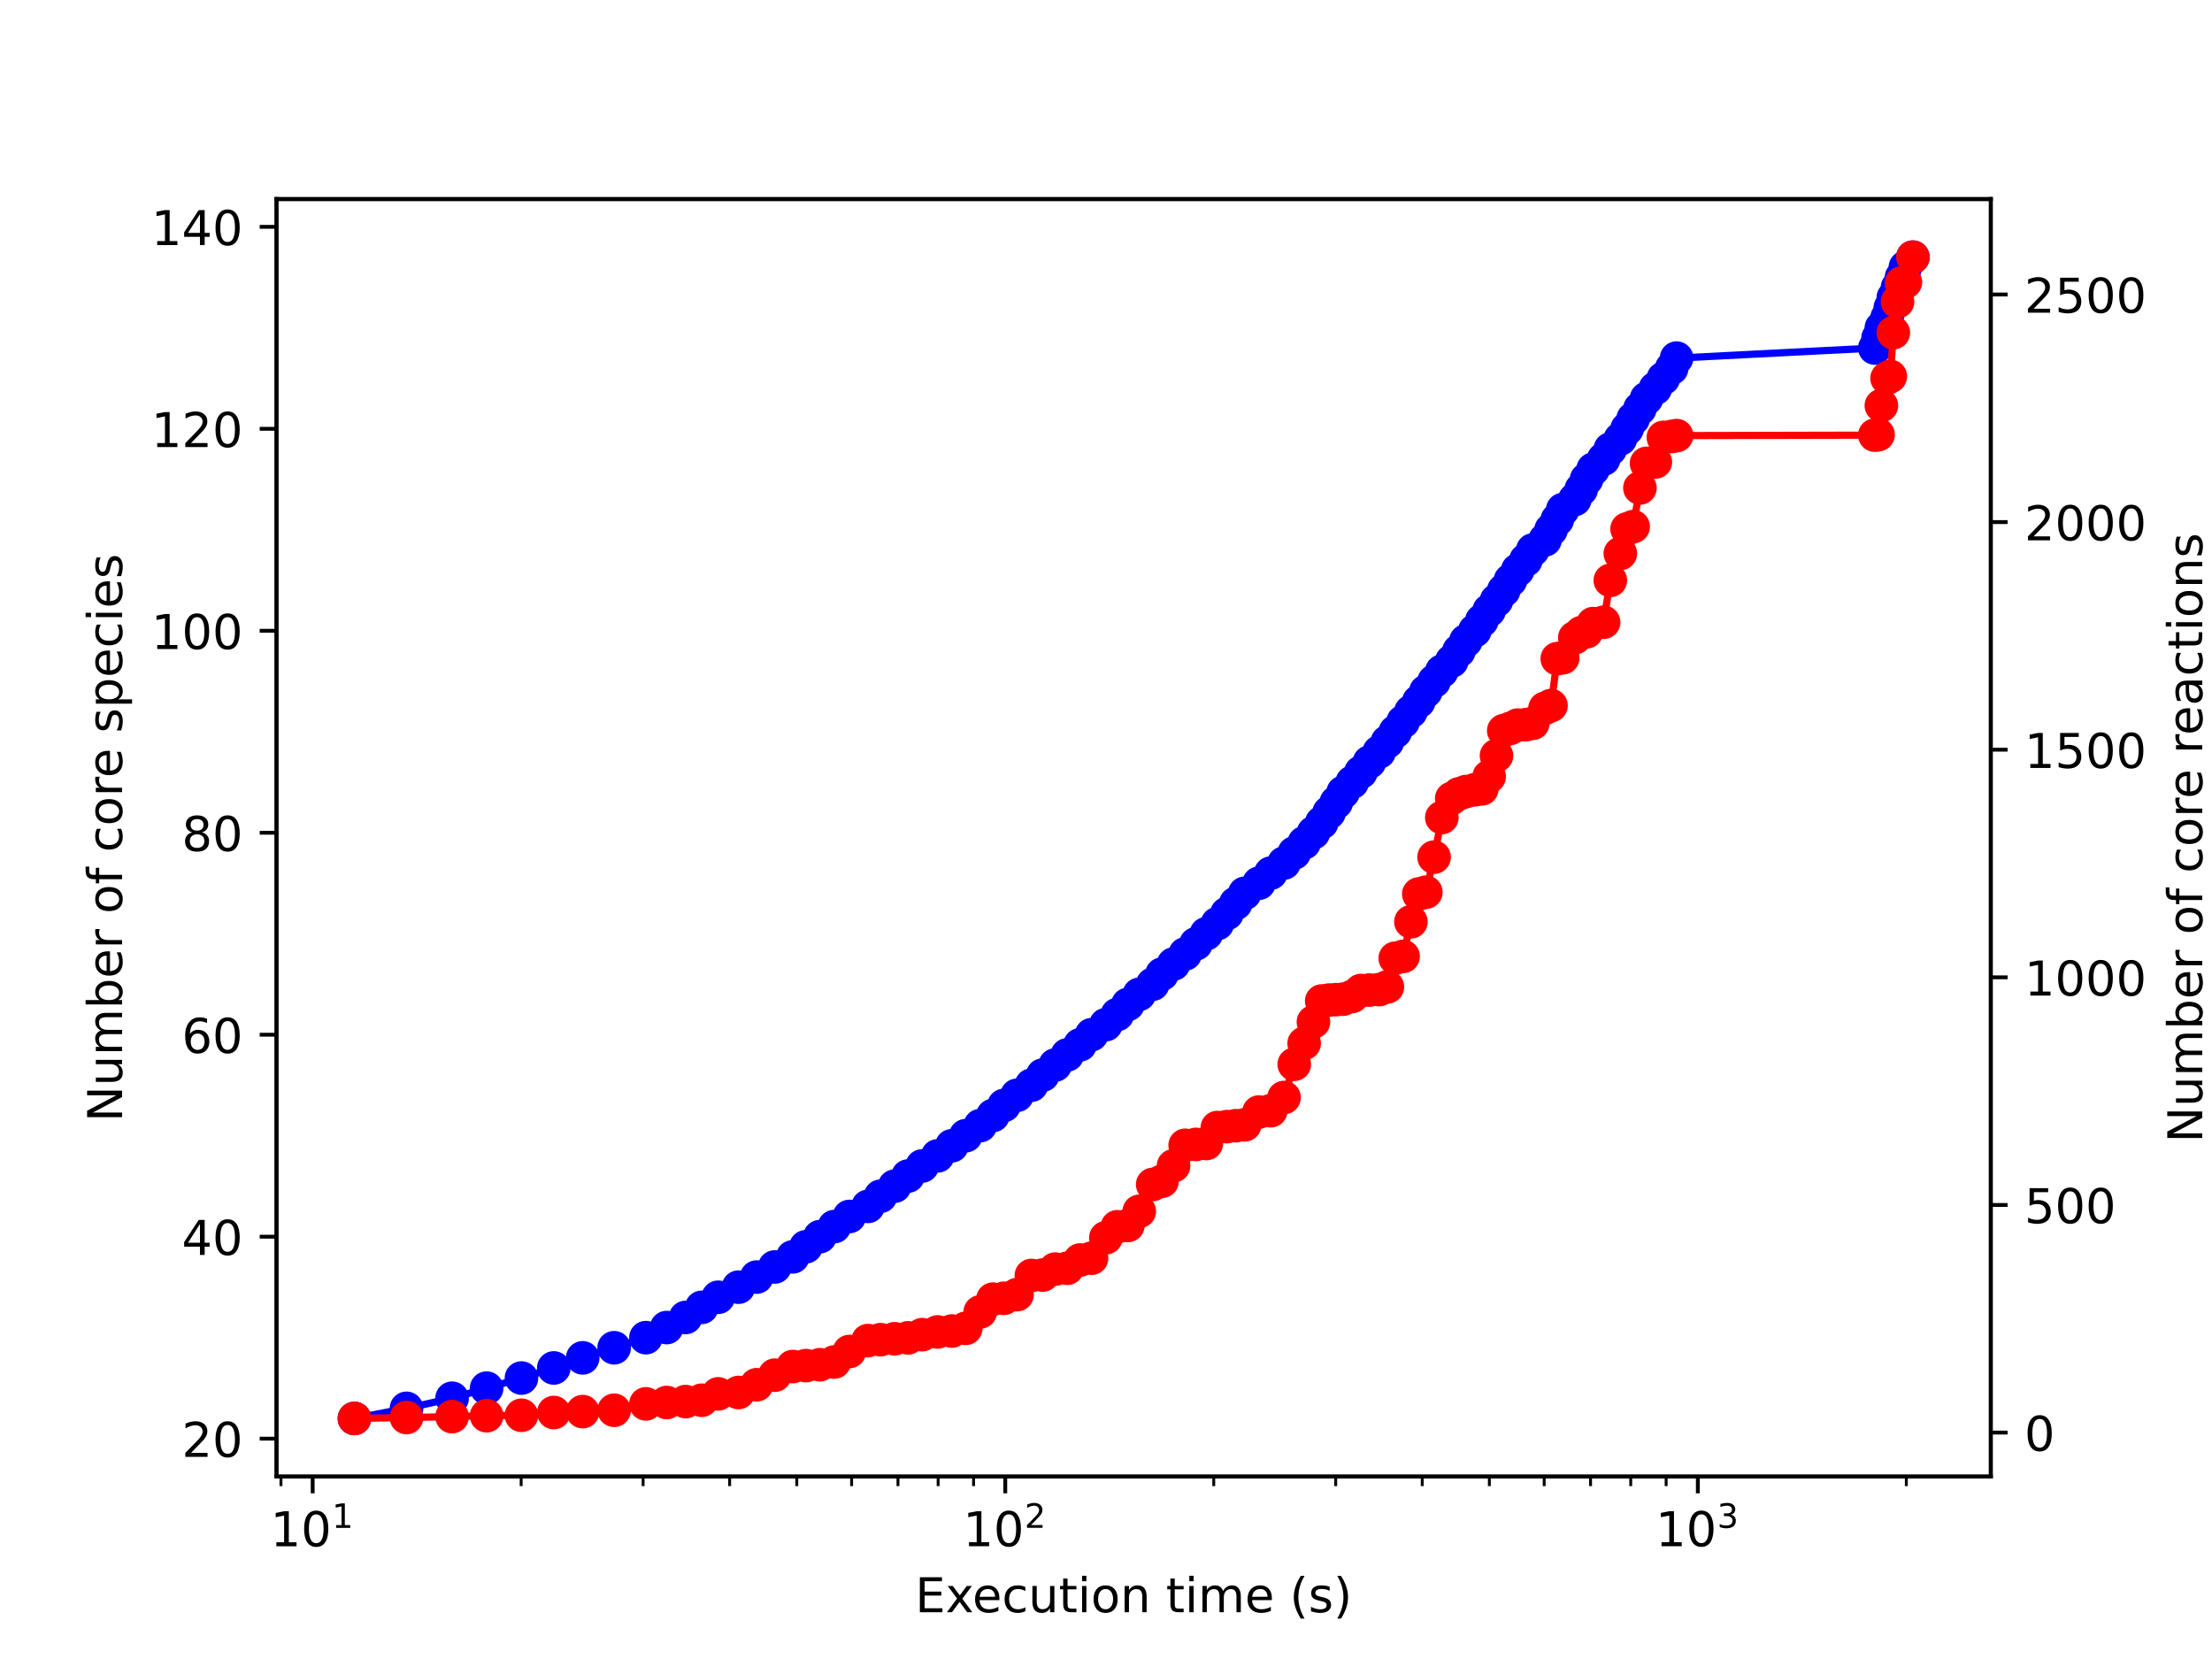 <?xml version="1.0" encoding="utf-8" standalone="no"?>
<!DOCTYPE svg PUBLIC "-//W3C//DTD SVG 1.1//EN"
  "http://www.w3.org/Graphics/SVG/1.1/DTD/svg11.dtd">
<!-- Created with matplotlib (https://matplotlib.org/) -->
<svg height="345.6pt" version="1.1" viewBox="0 0 460.8 345.6" width="460.8pt" xmlns="http://www.w3.org/2000/svg" xmlns:xlink="http://www.w3.org/1999/xlink">
 <defs>
  <style type="text/css">*{stroke-linecap:butt;stroke-linejoin:round;}</style>
 </defs>
 <g id="figure_1">
  <g id="patch_1">
   <path d="M 0 345.6 
L 460.8 345.6 
L 460.8 0 
L 0 0 
z
" style="fill:#ffffff;"/>
  </g>
  <g id="axes_1">
   <g id="patch_2">
    <path d="M 57.6 307.584 
L 414.72 307.584 
L 414.72 41.472 
L 57.6 41.472 
z
" style="fill:#ffffff;"/>
   </g>
   <g id="matplotlib.axis_1">
    <g id="xtick_1">
     <g id="line2d_1">
      <defs>
       <path d="M 0 0 
L 0 3.5 
" id="m4e91c654a6" style="stroke:#000000;stroke-width:0.8;"/>
      </defs>
      <g>
       <use style="stroke:#000000;stroke-width:0.8;" x="65.134" xlink:href="#m4e91c654a6" y="307.584"/>
      </g>
     </g>
     <g id="text_1">
      <!-- $\mathdefault{10^{1}}$ -->
      <g transform="translate(56.334 322.182)scale(0.1 -0.1)">
       <defs>
        <path d="M 12.406 8.297 
L 28.516 8.297 
L 28.516 63.922 
L 10.984 60.406 
L 10.984 69.391 
L 28.422 72.906 
L 38.281 72.906 
L 38.281 8.297 
L 54.391 8.297 
L 54.391 0 
L 12.406 0 
z
" id="DejaVuSans-49"/>
        <path d="M 31.781 66.406 
Q 24.172 66.406 20.328 58.906 
Q 16.5 51.422 16.5 36.375 
Q 16.5 21.391 20.328 13.891 
Q 24.172 6.391 31.781 6.391 
Q 39.453 6.391 43.281 13.891 
Q 47.125 21.391 47.125 36.375 
Q 47.125 51.422 43.281 58.906 
Q 39.453 66.406 31.781 66.406 
z
M 31.781 74.219 
Q 44.047 74.219 50.516 64.516 
Q 56.984 54.828 56.984 36.375 
Q 56.984 17.969 50.516 8.266 
Q 44.047 -1.422 31.781 -1.422 
Q 19.531 -1.422 13.062 8.266 
Q 6.594 17.969 6.594 36.375 
Q 6.594 54.828 13.062 64.516 
Q 19.531 74.219 31.781 74.219 
z
" id="DejaVuSans-48"/>
       </defs>
       <use transform="translate(0 0.684)" xlink:href="#DejaVuSans-49"/>
       <use transform="translate(63.623 0.684)" xlink:href="#DejaVuSans-48"/>
       <use transform="translate(128.203 38.966)scale(0.7)" xlink:href="#DejaVuSans-49"/>
      </g>
     </g>
    </g>
    <g id="xtick_2">
     <g id="line2d_2">
      <g>
       <use style="stroke:#000000;stroke-width:0.8;" x="209.412" xlink:href="#m4e91c654a6" y="307.584"/>
      </g>
     </g>
     <g id="text_2">
      <!-- $\mathdefault{10^{2}}$ -->
      <g transform="translate(200.612 322.182)scale(0.1 -0.1)">
       <defs>
        <path d="M 19.188 8.297 
L 53.609 8.297 
L 53.609 0 
L 7.328 0 
L 7.328 8.297 
Q 12.938 14.109 22.625 23.891 
Q 32.328 33.688 34.812 36.531 
Q 39.547 41.844 41.422 45.531 
Q 43.312 49.219 43.312 52.781 
Q 43.312 58.594 39.234 62.25 
Q 35.156 65.922 28.609 65.922 
Q 23.969 65.922 18.812 64.312 
Q 13.672 62.703 7.812 59.422 
L 7.812 69.391 
Q 13.766 71.781 18.938 73 
Q 24.125 74.219 28.422 74.219 
Q 39.75 74.219 46.484 68.547 
Q 53.219 62.891 53.219 53.422 
Q 53.219 48.922 51.531 44.891 
Q 49.859 40.875 45.406 35.406 
Q 44.188 33.984 37.641 27.219 
Q 31.109 20.453 19.188 8.297 
z
" id="DejaVuSans-50"/>
       </defs>
       <use transform="translate(0 0.766)" xlink:href="#DejaVuSans-49"/>
       <use transform="translate(63.623 0.766)" xlink:href="#DejaVuSans-48"/>
       <use transform="translate(128.203 39.047)scale(0.7)" xlink:href="#DejaVuSans-50"/>
      </g>
     </g>
    </g>
    <g id="xtick_3">
     <g id="line2d_3">
      <g>
       <use style="stroke:#000000;stroke-width:0.8;" x="353.691" xlink:href="#m4e91c654a6" y="307.584"/>
      </g>
     </g>
     <g id="text_3">
      <!-- $\mathdefault{10^{3}}$ -->
      <g transform="translate(344.891 322.182)scale(0.1 -0.1)">
       <defs>
        <path d="M 40.578 39.312 
Q 47.656 37.797 51.625 33 
Q 55.609 28.219 55.609 21.188 
Q 55.609 10.406 48.188 4.484 
Q 40.766 -1.422 27.094 -1.422 
Q 22.516 -1.422 17.656 -0.516 
Q 12.797 0.391 7.625 2.203 
L 7.625 11.719 
Q 11.719 9.328 16.594 8.109 
Q 21.484 6.891 26.812 6.891 
Q 36.078 6.891 40.938 10.547 
Q 45.797 14.203 45.797 21.188 
Q 45.797 27.641 41.281 31.266 
Q 36.766 34.906 28.719 34.906 
L 20.219 34.906 
L 20.219 43.016 
L 29.109 43.016 
Q 36.375 43.016 40.234 45.922 
Q 44.094 48.828 44.094 54.297 
Q 44.094 59.906 40.109 62.906 
Q 36.141 65.922 28.719 65.922 
Q 24.656 65.922 20.016 65.031 
Q 15.375 64.156 9.812 62.312 
L 9.812 71.094 
Q 15.438 72.656 20.344 73.438 
Q 25.25 74.219 29.594 74.219 
Q 40.828 74.219 47.359 69.109 
Q 53.906 64.016 53.906 55.328 
Q 53.906 49.266 50.438 45.094 
Q 46.969 40.922 40.578 39.312 
z
" id="DejaVuSans-51"/>
       </defs>
       <use transform="translate(0 0.766)" xlink:href="#DejaVuSans-49"/>
       <use transform="translate(63.623 0.766)" xlink:href="#DejaVuSans-48"/>
       <use transform="translate(128.203 39.047)scale(0.7)" xlink:href="#DejaVuSans-51"/>
      </g>
     </g>
    </g>
    <g id="xtick_4">
     <g id="line2d_4">
      <defs>
       <path d="M 0 0 
L 0 2 
" id="maccb7ef616" style="stroke:#000000;stroke-width:0.6;"/>
      </defs>
      <g>
       <use style="stroke:#000000;stroke-width:0.6;" x="58.532" xlink:href="#maccb7ef616" y="307.584"/>
      </g>
     </g>
    </g>
    <g id="xtick_5">
     <g id="line2d_5">
      <g>
       <use style="stroke:#000000;stroke-width:0.6;" x="108.566" xlink:href="#maccb7ef616" y="307.584"/>
      </g>
     </g>
    </g>
    <g id="xtick_6">
     <g id="line2d_6">
      <g>
       <use style="stroke:#000000;stroke-width:0.6;" x="133.972" xlink:href="#maccb7ef616" y="307.584"/>
      </g>
     </g>
    </g>
    <g id="xtick_7">
     <g id="line2d_7">
      <g>
       <use style="stroke:#000000;stroke-width:0.6;" x="151.998" xlink:href="#maccb7ef616" y="307.584"/>
      </g>
     </g>
    </g>
    <g id="xtick_8">
     <g id="line2d_8">
      <g>
       <use style="stroke:#000000;stroke-width:0.6;" x="165.98" xlink:href="#maccb7ef616" y="307.584"/>
      </g>
     </g>
    </g>
    <g id="xtick_9">
     <g id="line2d_9">
      <g>
       <use style="stroke:#000000;stroke-width:0.6;" x="177.405" xlink:href="#maccb7ef616" y="307.584"/>
      </g>
     </g>
    </g>
    <g id="xtick_10">
     <g id="line2d_10">
      <g>
       <use style="stroke:#000000;stroke-width:0.6;" x="187.063" xlink:href="#maccb7ef616" y="307.584"/>
      </g>
     </g>
    </g>
    <g id="xtick_11">
     <g id="line2d_11">
      <g>
       <use style="stroke:#000000;stroke-width:0.6;" x="195.43" xlink:href="#maccb7ef616" y="307.584"/>
      </g>
     </g>
    </g>
    <g id="xtick_12">
     <g id="line2d_12">
      <g>
       <use style="stroke:#000000;stroke-width:0.6;" x="202.811" xlink:href="#maccb7ef616" y="307.584"/>
      </g>
     </g>
    </g>
    <g id="xtick_13">
     <g id="line2d_13">
      <g>
       <use style="stroke:#000000;stroke-width:0.6;" x="252.845" xlink:href="#maccb7ef616" y="307.584"/>
      </g>
     </g>
    </g>
    <g id="xtick_14">
     <g id="line2d_14">
      <g>
       <use style="stroke:#000000;stroke-width:0.6;" x="278.251" xlink:href="#maccb7ef616" y="307.584"/>
      </g>
     </g>
    </g>
    <g id="xtick_15">
     <g id="line2d_15">
      <g>
       <use style="stroke:#000000;stroke-width:0.6;" x="296.277" xlink:href="#maccb7ef616" y="307.584"/>
      </g>
     </g>
    </g>
    <g id="xtick_16">
     <g id="line2d_16">
      <g>
       <use style="stroke:#000000;stroke-width:0.6;" x="310.259" xlink:href="#maccb7ef616" y="307.584"/>
      </g>
     </g>
    </g>
    <g id="xtick_17">
     <g id="line2d_17">
      <g>
       <use style="stroke:#000000;stroke-width:0.6;" x="321.683" xlink:href="#maccb7ef616" y="307.584"/>
      </g>
     </g>
    </g>
    <g id="xtick_18">
     <g id="line2d_18">
      <g>
       <use style="stroke:#000000;stroke-width:0.6;" x="331.342" xlink:href="#maccb7ef616" y="307.584"/>
      </g>
     </g>
    </g>
    <g id="xtick_19">
     <g id="line2d_19">
      <g>
       <use style="stroke:#000000;stroke-width:0.6;" x="339.709" xlink:href="#maccb7ef616" y="307.584"/>
      </g>
     </g>
    </g>
    <g id="xtick_20">
     <g id="line2d_20">
      <g>
       <use style="stroke:#000000;stroke-width:0.6;" x="347.089" xlink:href="#maccb7ef616" y="307.584"/>
      </g>
     </g>
    </g>
    <g id="xtick_21">
     <g id="line2d_21">
      <g>
       <use style="stroke:#000000;stroke-width:0.6;" x="397.123" xlink:href="#maccb7ef616" y="307.584"/>
      </g>
     </g>
    </g>
    <g id="text_4">
     <!-- Execution time (s) -->
     <g transform="translate(190.645 335.861)scale(0.1 -0.1)">
      <defs>
       <path d="M 9.812 72.906 
L 55.906 72.906 
L 55.906 64.594 
L 19.672 64.594 
L 19.672 43.016 
L 54.391 43.016 
L 54.391 34.719 
L 19.672 34.719 
L 19.672 8.297 
L 56.781 8.297 
L 56.781 0 
L 9.812 0 
z
" id="DejaVuSans-69"/>
       <path d="M 54.891 54.688 
L 35.109 28.078 
L 55.906 0 
L 45.312 0 
L 29.391 21.484 
L 13.484 0 
L 2.875 0 
L 24.125 28.609 
L 4.688 54.688 
L 15.281 54.688 
L 29.781 35.203 
L 44.281 54.688 
z
" id="DejaVuSans-120"/>
       <path d="M 56.203 29.594 
L 56.203 25.203 
L 14.891 25.203 
Q 15.484 15.922 20.484 11.062 
Q 25.484 6.203 34.422 6.203 
Q 39.594 6.203 44.453 7.469 
Q 49.312 8.734 54.109 11.281 
L 54.109 2.781 
Q 49.266 0.734 44.188 -0.344 
Q 39.109 -1.422 33.891 -1.422 
Q 20.797 -1.422 13.156 6.188 
Q 5.516 13.812 5.516 26.812 
Q 5.516 40.234 12.766 48.109 
Q 20.016 56 32.328 56 
Q 43.359 56 49.781 48.891 
Q 56.203 41.797 56.203 29.594 
z
M 47.219 32.234 
Q 47.125 39.594 43.094 43.984 
Q 39.062 48.391 32.422 48.391 
Q 24.906 48.391 20.391 44.141 
Q 15.875 39.891 15.188 32.172 
z
" id="DejaVuSans-101"/>
       <path d="M 48.781 52.594 
L 48.781 44.188 
Q 44.969 46.297 41.141 47.344 
Q 37.312 48.391 33.406 48.391 
Q 24.656 48.391 19.812 42.844 
Q 14.984 37.312 14.984 27.297 
Q 14.984 17.281 19.812 11.734 
Q 24.656 6.203 33.406 6.203 
Q 37.312 6.203 41.141 7.25 
Q 44.969 8.297 48.781 10.406 
L 48.781 2.094 
Q 45.016 0.344 40.984 -0.531 
Q 36.969 -1.422 32.422 -1.422 
Q 20.062 -1.422 12.781 6.344 
Q 5.516 14.109 5.516 27.297 
Q 5.516 40.672 12.859 48.328 
Q 20.219 56 33.016 56 
Q 37.156 56 41.109 55.141 
Q 45.062 54.297 48.781 52.594 
z
" id="DejaVuSans-99"/>
       <path d="M 8.5 21.578 
L 8.5 54.688 
L 17.484 54.688 
L 17.484 21.922 
Q 17.484 14.156 20.5 10.266 
Q 23.531 6.391 29.594 6.391 
Q 36.859 6.391 41.078 11.031 
Q 45.312 15.672 45.312 23.688 
L 45.312 54.688 
L 54.297 54.688 
L 54.297 0 
L 45.312 0 
L 45.312 8.406 
Q 42.047 3.422 37.719 1 
Q 33.406 -1.422 27.688 -1.422 
Q 18.266 -1.422 13.375 4.438 
Q 8.5 10.297 8.5 21.578 
z
M 31.109 56 
z
" id="DejaVuSans-117"/>
       <path d="M 18.312 70.219 
L 18.312 54.688 
L 36.812 54.688 
L 36.812 47.703 
L 18.312 47.703 
L 18.312 18.016 
Q 18.312 11.328 20.141 9.422 
Q 21.969 7.516 27.594 7.516 
L 36.812 7.516 
L 36.812 0 
L 27.594 0 
Q 17.188 0 13.234 3.875 
Q 9.281 7.766 9.281 18.016 
L 9.281 47.703 
L 2.688 47.703 
L 2.688 54.688 
L 9.281 54.688 
L 9.281 70.219 
z
" id="DejaVuSans-116"/>
       <path d="M 9.422 54.688 
L 18.406 54.688 
L 18.406 0 
L 9.422 0 
z
M 9.422 75.984 
L 18.406 75.984 
L 18.406 64.594 
L 9.422 64.594 
z
" id="DejaVuSans-105"/>
       <path d="M 30.609 48.391 
Q 23.391 48.391 19.188 42.75 
Q 14.984 37.109 14.984 27.297 
Q 14.984 17.484 19.156 11.844 
Q 23.344 6.203 30.609 6.203 
Q 37.797 6.203 41.984 11.859 
Q 46.188 17.531 46.188 27.297 
Q 46.188 37.016 41.984 42.703 
Q 37.797 48.391 30.609 48.391 
z
M 30.609 56 
Q 42.328 56 49.016 48.375 
Q 55.719 40.766 55.719 27.297 
Q 55.719 13.875 49.016 6.219 
Q 42.328 -1.422 30.609 -1.422 
Q 18.844 -1.422 12.172 6.219 
Q 5.516 13.875 5.516 27.297 
Q 5.516 40.766 12.172 48.375 
Q 18.844 56 30.609 56 
z
" id="DejaVuSans-111"/>
       <path d="M 54.891 33.016 
L 54.891 0 
L 45.906 0 
L 45.906 32.719 
Q 45.906 40.484 42.875 44.328 
Q 39.844 48.188 33.797 48.188 
Q 26.516 48.188 22.312 43.547 
Q 18.109 38.922 18.109 30.906 
L 18.109 0 
L 9.078 0 
L 9.078 54.688 
L 18.109 54.688 
L 18.109 46.188 
Q 21.344 51.125 25.703 53.562 
Q 30.078 56 35.797 56 
Q 45.219 56 50.047 50.172 
Q 54.891 44.344 54.891 33.016 
z
" id="DejaVuSans-110"/>
       <path id="DejaVuSans-32"/>
       <path d="M 52 44.188 
Q 55.375 50.25 60.062 53.125 
Q 64.75 56 71.094 56 
Q 79.641 56 84.281 50.016 
Q 88.922 44.047 88.922 33.016 
L 88.922 0 
L 79.891 0 
L 79.891 32.719 
Q 79.891 40.578 77.094 44.375 
Q 74.312 48.188 68.609 48.188 
Q 61.625 48.188 57.562 43.547 
Q 53.516 38.922 53.516 30.906 
L 53.516 0 
L 44.484 0 
L 44.484 32.719 
Q 44.484 40.625 41.703 44.406 
Q 38.922 48.188 33.109 48.188 
Q 26.219 48.188 22.156 43.531 
Q 18.109 38.875 18.109 30.906 
L 18.109 0 
L 9.078 0 
L 9.078 54.688 
L 18.109 54.688 
L 18.109 46.188 
Q 21.188 51.219 25.484 53.609 
Q 29.781 56 35.688 56 
Q 41.656 56 45.828 52.969 
Q 50 49.953 52 44.188 
z
" id="DejaVuSans-109"/>
       <path d="M 31 75.875 
Q 24.469 64.656 21.281 53.656 
Q 18.109 42.672 18.109 31.391 
Q 18.109 20.125 21.312 9.062 
Q 24.516 -2 31 -13.188 
L 23.188 -13.188 
Q 15.875 -1.703 12.234 9.375 
Q 8.594 20.453 8.594 31.391 
Q 8.594 42.281 12.203 53.312 
Q 15.828 64.359 23.188 75.875 
z
" id="DejaVuSans-40"/>
       <path d="M 44.281 53.078 
L 44.281 44.578 
Q 40.484 46.531 36.375 47.5 
Q 32.281 48.484 27.875 48.484 
Q 21.188 48.484 17.844 46.438 
Q 14.5 44.391 14.5 40.281 
Q 14.5 37.156 16.891 35.375 
Q 19.281 33.594 26.516 31.984 
L 29.594 31.297 
Q 39.156 29.25 43.188 25.516 
Q 47.219 21.781 47.219 15.094 
Q 47.219 7.469 41.188 3.016 
Q 35.156 -1.422 24.609 -1.422 
Q 20.219 -1.422 15.453 -0.562 
Q 10.688 0.297 5.422 2 
L 5.422 11.281 
Q 10.406 8.688 15.234 7.391 
Q 20.062 6.109 24.812 6.109 
Q 31.156 6.109 34.562 8.281 
Q 37.984 10.453 37.984 14.406 
Q 37.984 18.062 35.516 20.016 
Q 33.062 21.969 24.703 23.781 
L 21.578 24.516 
Q 13.234 26.266 9.516 29.906 
Q 5.812 33.547 5.812 39.891 
Q 5.812 47.609 11.281 51.797 
Q 16.75 56 26.812 56 
Q 31.781 56 36.172 55.266 
Q 40.578 54.547 44.281 53.078 
z
" id="DejaVuSans-115"/>
       <path d="M 8.016 75.875 
L 15.828 75.875 
Q 23.141 64.359 26.781 53.312 
Q 30.422 42.281 30.422 31.391 
Q 30.422 20.453 26.781 9.375 
Q 23.141 -1.703 15.828 -13.188 
L 8.016 -13.188 
Q 14.5 -2 17.703 9.062 
Q 20.906 20.125 20.906 31.391 
Q 20.906 42.672 17.703 53.656 
Q 14.5 64.656 8.016 75.875 
z
" id="DejaVuSans-41"/>
      </defs>
      <use xlink:href="#DejaVuSans-69"/>
      <use x="63.184" xlink:href="#DejaVuSans-120"/>
      <use x="119.238" xlink:href="#DejaVuSans-101"/>
      <use x="180.762" xlink:href="#DejaVuSans-99"/>
      <use x="235.742" xlink:href="#DejaVuSans-117"/>
      <use x="299.121" xlink:href="#DejaVuSans-116"/>
      <use x="338.33" xlink:href="#DejaVuSans-105"/>
      <use x="366.113" xlink:href="#DejaVuSans-111"/>
      <use x="427.295" xlink:href="#DejaVuSans-110"/>
      <use x="490.674" xlink:href="#DejaVuSans-32"/>
      <use x="522.461" xlink:href="#DejaVuSans-116"/>
      <use x="561.67" xlink:href="#DejaVuSans-105"/>
      <use x="589.453" xlink:href="#DejaVuSans-109"/>
      <use x="686.865" xlink:href="#DejaVuSans-101"/>
      <use x="748.389" xlink:href="#DejaVuSans-32"/>
      <use x="780.176" xlink:href="#DejaVuSans-40"/>
      <use x="819.189" xlink:href="#DejaVuSans-115"/>
      <use x="871.289" xlink:href="#DejaVuSans-41"/>
     </g>
    </g>
   </g>
   <g id="matplotlib.axis_2">
    <g id="ytick_1">
     <g id="line2d_22">
      <defs>
       <path d="M 0 0 
L -3.5 0 
" id="md092438515" style="stroke:#000000;stroke-width:0.8;"/>
      </defs>
      <g>
       <use style="stroke:#000000;stroke-width:0.8;" x="57.6" xlink:href="#md092438515" y="299.695"/>
      </g>
     </g>
     <g id="text_5">
      <!-- 20 -->
      <g transform="translate(37.875 303.495)scale(0.1 -0.1)">
       <use xlink:href="#DejaVuSans-50"/>
       <use x="63.623" xlink:href="#DejaVuSans-48"/>
      </g>
     </g>
    </g>
    <g id="ytick_2">
     <g id="line2d_23">
      <g>
       <use style="stroke:#000000;stroke-width:0.8;" x="57.6" xlink:href="#md092438515" y="257.622"/>
      </g>
     </g>
     <g id="text_6">
      <!-- 40 -->
      <g transform="translate(37.875 261.421)scale(0.1 -0.1)">
       <defs>
        <path d="M 37.797 64.312 
L 12.891 25.391 
L 37.797 25.391 
z
M 35.203 72.906 
L 47.609 72.906 
L 47.609 25.391 
L 58.016 25.391 
L 58.016 17.188 
L 47.609 17.188 
L 47.609 0 
L 37.797 0 
L 37.797 17.188 
L 4.891 17.188 
L 4.891 26.703 
z
" id="DejaVuSans-52"/>
       </defs>
       <use xlink:href="#DejaVuSans-52"/>
       <use x="63.623" xlink:href="#DejaVuSans-48"/>
      </g>
     </g>
    </g>
    <g id="ytick_3">
     <g id="line2d_24">
      <g>
       <use style="stroke:#000000;stroke-width:0.8;" x="57.6" xlink:href="#md092438515" y="215.549"/>
      </g>
     </g>
     <g id="text_7">
      <!-- 60 -->
      <g transform="translate(37.875 219.348)scale(0.1 -0.1)">
       <defs>
        <path d="M 33.016 40.375 
Q 26.375 40.375 22.484 35.828 
Q 18.609 31.297 18.609 23.391 
Q 18.609 15.531 22.484 10.953 
Q 26.375 6.391 33.016 6.391 
Q 39.656 6.391 43.531 10.953 
Q 47.406 15.531 47.406 23.391 
Q 47.406 31.297 43.531 35.828 
Q 39.656 40.375 33.016 40.375 
z
M 52.594 71.297 
L 52.594 62.312 
Q 48.875 64.062 45.094 64.984 
Q 41.312 65.922 37.594 65.922 
Q 27.828 65.922 22.672 59.328 
Q 17.531 52.734 16.797 39.406 
Q 19.672 43.656 24.016 45.922 
Q 28.375 48.188 33.594 48.188 
Q 44.578 48.188 50.953 41.516 
Q 57.328 34.859 57.328 23.391 
Q 57.328 12.156 50.688 5.359 
Q 44.047 -1.422 33.016 -1.422 
Q 20.359 -1.422 13.672 8.266 
Q 6.984 17.969 6.984 36.375 
Q 6.984 53.656 15.188 63.938 
Q 23.391 74.219 37.203 74.219 
Q 40.922 74.219 44.703 73.484 
Q 48.484 72.75 52.594 71.297 
z
" id="DejaVuSans-54"/>
       </defs>
       <use xlink:href="#DejaVuSans-54"/>
       <use x="63.623" xlink:href="#DejaVuSans-48"/>
      </g>
     </g>
    </g>
    <g id="ytick_4">
     <g id="line2d_25">
      <g>
       <use style="stroke:#000000;stroke-width:0.8;" x="57.6" xlink:href="#md092438515" y="173.476"/>
      </g>
     </g>
     <g id="text_8">
      <!-- 80 -->
      <g transform="translate(37.875 177.275)scale(0.1 -0.1)">
       <defs>
        <path d="M 31.781 34.625 
Q 24.75 34.625 20.719 30.859 
Q 16.703 27.094 16.703 20.516 
Q 16.703 13.922 20.719 10.156 
Q 24.75 6.391 31.781 6.391 
Q 38.812 6.391 42.859 10.172 
Q 46.922 13.969 46.922 20.516 
Q 46.922 27.094 42.891 30.859 
Q 38.875 34.625 31.781 34.625 
z
M 21.922 38.812 
Q 15.578 40.375 12.031 44.719 
Q 8.5 49.078 8.5 55.328 
Q 8.5 64.062 14.719 69.141 
Q 20.953 74.219 31.781 74.219 
Q 42.672 74.219 48.875 69.141 
Q 55.078 64.062 55.078 55.328 
Q 55.078 49.078 51.531 44.719 
Q 48 40.375 41.703 38.812 
Q 48.828 37.156 52.797 32.312 
Q 56.781 27.484 56.781 20.516 
Q 56.781 9.906 50.312 4.234 
Q 43.844 -1.422 31.781 -1.422 
Q 19.734 -1.422 13.25 4.234 
Q 6.781 9.906 6.781 20.516 
Q 6.781 27.484 10.781 32.312 
Q 14.797 37.156 21.922 38.812 
z
M 18.312 54.391 
Q 18.312 48.734 21.844 45.562 
Q 25.391 42.391 31.781 42.391 
Q 38.141 42.391 41.719 45.562 
Q 45.312 48.734 45.312 54.391 
Q 45.312 60.062 41.719 63.234 
Q 38.141 66.406 31.781 66.406 
Q 25.391 66.406 21.844 63.234 
Q 18.312 60.062 18.312 54.391 
z
" id="DejaVuSans-56"/>
       </defs>
       <use xlink:href="#DejaVuSans-56"/>
       <use x="63.623" xlink:href="#DejaVuSans-48"/>
      </g>
     </g>
    </g>
    <g id="ytick_5">
     <g id="line2d_26">
      <g>
       <use style="stroke:#000000;stroke-width:0.8;" x="57.6" xlink:href="#md092438515" y="131.403"/>
      </g>
     </g>
     <g id="text_9">
      <!-- 100 -->
      <g transform="translate(31.512 135.202)scale(0.1 -0.1)">
       <use xlink:href="#DejaVuSans-49"/>
       <use x="63.623" xlink:href="#DejaVuSans-48"/>
       <use x="127.246" xlink:href="#DejaVuSans-48"/>
      </g>
     </g>
    </g>
    <g id="ytick_6">
     <g id="line2d_27">
      <g>
       <use style="stroke:#000000;stroke-width:0.8;" x="57.6" xlink:href="#md092438515" y="89.33"/>
      </g>
     </g>
     <g id="text_10">
      <!-- 120 -->
      <g transform="translate(31.512 93.129)scale(0.1 -0.1)">
       <use xlink:href="#DejaVuSans-49"/>
       <use x="63.623" xlink:href="#DejaVuSans-50"/>
       <use x="127.246" xlink:href="#DejaVuSans-48"/>
      </g>
     </g>
    </g>
    <g id="ytick_7">
     <g id="line2d_28">
      <g>
       <use style="stroke:#000000;stroke-width:0.8;" x="57.6" xlink:href="#md092438515" y="47.257"/>
      </g>
     </g>
     <g id="text_11">
      <!-- 140 -->
      <g transform="translate(31.512 51.056)scale(0.1 -0.1)">
       <use xlink:href="#DejaVuSans-49"/>
       <use x="63.623" xlink:href="#DejaVuSans-52"/>
       <use x="127.246" xlink:href="#DejaVuSans-48"/>
      </g>
     </g>
    </g>
    <g id="text_12">
     <!-- Number of core species -->
     <g transform="translate(25.433 233.704)rotate(-90)scale(0.1 -0.1)">
      <defs>
       <path d="M 9.812 72.906 
L 23.094 72.906 
L 55.422 11.922 
L 55.422 72.906 
L 64.984 72.906 
L 64.984 0 
L 51.703 0 
L 19.391 60.984 
L 19.391 0 
L 9.812 0 
z
" id="DejaVuSans-78"/>
       <path d="M 48.688 27.297 
Q 48.688 37.203 44.609 42.844 
Q 40.531 48.484 33.406 48.484 
Q 26.266 48.484 22.188 42.844 
Q 18.109 37.203 18.109 27.297 
Q 18.109 17.391 22.188 11.75 
Q 26.266 6.109 33.406 6.109 
Q 40.531 6.109 44.609 11.75 
Q 48.688 17.391 48.688 27.297 
z
M 18.109 46.391 
Q 20.953 51.266 25.266 53.625 
Q 29.594 56 35.594 56 
Q 45.562 56 51.781 48.094 
Q 58.016 40.188 58.016 27.297 
Q 58.016 14.406 51.781 6.484 
Q 45.562 -1.422 35.594 -1.422 
Q 29.594 -1.422 25.266 0.953 
Q 20.953 3.328 18.109 8.203 
L 18.109 0 
L 9.078 0 
L 9.078 75.984 
L 18.109 75.984 
z
" id="DejaVuSans-98"/>
       <path d="M 41.109 46.297 
Q 39.594 47.172 37.812 47.578 
Q 36.031 48 33.891 48 
Q 26.266 48 22.188 43.047 
Q 18.109 38.094 18.109 28.812 
L 18.109 0 
L 9.078 0 
L 9.078 54.688 
L 18.109 54.688 
L 18.109 46.188 
Q 20.953 51.172 25.484 53.578 
Q 30.031 56 36.531 56 
Q 37.453 56 38.578 55.875 
Q 39.703 55.766 41.062 55.516 
z
" id="DejaVuSans-114"/>
       <path d="M 37.109 75.984 
L 37.109 68.5 
L 28.516 68.5 
Q 23.688 68.5 21.797 66.547 
Q 19.922 64.594 19.922 59.516 
L 19.922 54.688 
L 34.719 54.688 
L 34.719 47.703 
L 19.922 47.703 
L 19.922 0 
L 10.891 0 
L 10.891 47.703 
L 2.297 47.703 
L 2.297 54.688 
L 10.891 54.688 
L 10.891 58.5 
Q 10.891 67.625 15.141 71.797 
Q 19.391 75.984 28.609 75.984 
z
" id="DejaVuSans-102"/>
       <path d="M 18.109 8.203 
L 18.109 -20.797 
L 9.078 -20.797 
L 9.078 54.688 
L 18.109 54.688 
L 18.109 46.391 
Q 20.953 51.266 25.266 53.625 
Q 29.594 56 35.594 56 
Q 45.562 56 51.781 48.094 
Q 58.016 40.188 58.016 27.297 
Q 58.016 14.406 51.781 6.484 
Q 45.562 -1.422 35.594 -1.422 
Q 29.594 -1.422 25.266 0.953 
Q 20.953 3.328 18.109 8.203 
z
M 48.688 27.297 
Q 48.688 37.203 44.609 42.844 
Q 40.531 48.484 33.406 48.484 
Q 26.266 48.484 22.188 42.844 
Q 18.109 37.203 18.109 27.297 
Q 18.109 17.391 22.188 11.75 
Q 26.266 6.109 33.406 6.109 
Q 40.531 6.109 44.609 11.75 
Q 48.688 17.391 48.688 27.297 
z
" id="DejaVuSans-112"/>
      </defs>
      <use xlink:href="#DejaVuSans-78"/>
      <use x="74.805" xlink:href="#DejaVuSans-117"/>
      <use x="138.184" xlink:href="#DejaVuSans-109"/>
      <use x="235.596" xlink:href="#DejaVuSans-98"/>
      <use x="299.072" xlink:href="#DejaVuSans-101"/>
      <use x="360.596" xlink:href="#DejaVuSans-114"/>
      <use x="401.709" xlink:href="#DejaVuSans-32"/>
      <use x="433.496" xlink:href="#DejaVuSans-111"/>
      <use x="494.678" xlink:href="#DejaVuSans-102"/>
      <use x="529.883" xlink:href="#DejaVuSans-32"/>
      <use x="561.67" xlink:href="#DejaVuSans-99"/>
      <use x="616.65" xlink:href="#DejaVuSans-111"/>
      <use x="677.832" xlink:href="#DejaVuSans-114"/>
      <use x="716.695" xlink:href="#DejaVuSans-101"/>
      <use x="778.219" xlink:href="#DejaVuSans-32"/>
      <use x="810.006" xlink:href="#DejaVuSans-115"/>
      <use x="862.105" xlink:href="#DejaVuSans-112"/>
      <use x="925.582" xlink:href="#DejaVuSans-101"/>
      <use x="987.105" xlink:href="#DejaVuSans-99"/>
      <use x="1042.086" xlink:href="#DejaVuSans-105"/>
      <use x="1069.869" xlink:href="#DejaVuSans-101"/>
      <use x="1131.393" xlink:href="#DejaVuSans-115"/>
     </g>
    </g>
   </g>
   <g id="line2d_29">
    <path clip-path="url(#pf81506bea6)" d="M 73.833 295.488 
L 84.686 293.384 
L 94.175 291.281 
L 101.374 289.177 
L 108.629 287.073 
L 115.363 284.97 
L 121.386 282.866 
L 127.937 280.762 
L 134.556 278.659 
L 138.881 276.555 
L 142.83 274.451 
L 146.175 272.348 
L 149.614 270.244 
L 153.836 268.141 
L 157.624 266.037 
L 161.399 263.933 
L 165.14 261.83 
L 167.882 259.726 
L 170.797 257.622 
L 173.812 255.519 
L 176.936 253.415 
L 180.82 251.311 
L 183.421 249.208 
L 186.369 247.104 
L 189.145 245 
L 192.1 242.897 
L 195.324 240.793 
L 198.278 238.689 
L 201.186 236.586 
L 204.199 234.482 
L 206.841 232.378 
L 209.16 230.275 
L 211.867 228.171 
L 214.855 226.067 
L 217.218 223.964 
L 219.814 221.86 
L 222.332 219.757 
L 224.992 217.653 
L 227.388 215.549 
L 230.376 213.446 
L 232.765 211.342 
L 234.962 209.238 
L 237.331 207.135 
L 240.129 205.031 
L 242.064 202.927 
L 244.475 200.824 
L 246.891 198.72 
L 249.136 196.616 
L 251.3 194.513 
L 253.6 192.409 
L 255.591 190.305 
L 257.425 188.202 
L 259.29 186.098 
L 262.258 183.994 
L 264.721 181.891 
L 267.487 179.787 
L 269.617 177.683 
L 271.68 175.58 
L 273.615 173.476 
L 275.343 171.373 
L 276.872 169.269 
L 278.368 167.165 
L 279.798 165.062 
L 281.693 162.958 
L 283.503 160.854 
L 285.276 158.751 
L 287.304 156.647 
L 289.013 154.543 
L 290.661 152.44 
L 292.292 150.336 
L 293.921 148.232 
L 295.559 146.129 
L 297.032 144.025 
L 298.744 141.921 
L 300.362 139.818 
L 302.424 137.714 
L 303.92 135.61 
L 305.375 133.507 
L 307.221 131.403 
L 308.686 129.299 
L 310.213 127.196 
L 311.751 125.092 
L 313.261 122.989 
L 314.658 120.885 
L 316.164 118.781 
L 317.865 116.678 
L 319.308 114.574 
L 321.858 112.47 
L 323.103 110.367 
L 324.412 108.263 
L 325.551 106.159 
L 328.059 104.056 
L 329.39 101.952 
L 330.505 99.848 
L 331.876 97.745 
L 334.062 95.641 
L 335.461 93.537 
L 337.544 91.434 
L 338.953 89.33 
L 340.214 87.226 
L 341.623 85.123 
L 343.002 83.019 
L 344.84 80.915 
L 346.511 78.812 
L 348.242 76.708 
L 349.262 74.605 
L 390.563 72.501 
L 391.236 70.397 
L 391.924 68.294 
L 393.114 66.19 
L 393.79 64.086 
L 394.418 61.983 
L 395.29 59.879 
L 396.117 57.775 
L 396.929 55.672 
L 398.487 53.568 
" style="fill:none;stroke:#0000ff;stroke-linecap:square;stroke-width:1.5;"/>
    <defs>
     <path d="M 0 3 
C 0.796 3 1.559 2.684 2.121 2.121 
C 2.684 1.559 3 0.796 3 0 
C 3 -0.796 2.684 -1.559 2.121 -2.121 
C 1.559 -2.684 0.796 -3 0 -3 
C -0.796 -3 -1.559 -2.684 -2.121 -2.121 
C -2.684 -1.559 -3 -0.796 -3 0 
C -3 0.796 -2.684 1.559 -2.121 2.121 
C -1.559 2.684 -0.796 3 0 3 
z
" id="m5df8a9fe15" style="stroke:#0000ff;"/>
    </defs>
    <g clip-path="url(#pf81506bea6)">
     <use style="fill:#0000ff;stroke:#0000ff;" x="73.833" xlink:href="#m5df8a9fe15" y="295.488"/>
     <use style="fill:#0000ff;stroke:#0000ff;" x="84.686" xlink:href="#m5df8a9fe15" y="293.384"/>
     <use style="fill:#0000ff;stroke:#0000ff;" x="94.175" xlink:href="#m5df8a9fe15" y="291.281"/>
     <use style="fill:#0000ff;stroke:#0000ff;" x="101.374" xlink:href="#m5df8a9fe15" y="289.177"/>
     <use style="fill:#0000ff;stroke:#0000ff;" x="108.629" xlink:href="#m5df8a9fe15" y="287.073"/>
     <use style="fill:#0000ff;stroke:#0000ff;" x="115.363" xlink:href="#m5df8a9fe15" y="284.97"/>
     <use style="fill:#0000ff;stroke:#0000ff;" x="121.386" xlink:href="#m5df8a9fe15" y="282.866"/>
     <use style="fill:#0000ff;stroke:#0000ff;" x="127.937" xlink:href="#m5df8a9fe15" y="280.762"/>
     <use style="fill:#0000ff;stroke:#0000ff;" x="134.556" xlink:href="#m5df8a9fe15" y="278.659"/>
     <use style="fill:#0000ff;stroke:#0000ff;" x="138.881" xlink:href="#m5df8a9fe15" y="276.555"/>
     <use style="fill:#0000ff;stroke:#0000ff;" x="142.83" xlink:href="#m5df8a9fe15" y="274.451"/>
     <use style="fill:#0000ff;stroke:#0000ff;" x="146.175" xlink:href="#m5df8a9fe15" y="272.348"/>
     <use style="fill:#0000ff;stroke:#0000ff;" x="149.614" xlink:href="#m5df8a9fe15" y="270.244"/>
     <use style="fill:#0000ff;stroke:#0000ff;" x="153.836" xlink:href="#m5df8a9fe15" y="268.141"/>
     <use style="fill:#0000ff;stroke:#0000ff;" x="157.624" xlink:href="#m5df8a9fe15" y="266.037"/>
     <use style="fill:#0000ff;stroke:#0000ff;" x="161.399" xlink:href="#m5df8a9fe15" y="263.933"/>
     <use style="fill:#0000ff;stroke:#0000ff;" x="165.14" xlink:href="#m5df8a9fe15" y="261.83"/>
     <use style="fill:#0000ff;stroke:#0000ff;" x="167.882" xlink:href="#m5df8a9fe15" y="259.726"/>
     <use style="fill:#0000ff;stroke:#0000ff;" x="170.797" xlink:href="#m5df8a9fe15" y="257.622"/>
     <use style="fill:#0000ff;stroke:#0000ff;" x="173.812" xlink:href="#m5df8a9fe15" y="255.519"/>
     <use style="fill:#0000ff;stroke:#0000ff;" x="176.936" xlink:href="#m5df8a9fe15" y="253.415"/>
     <use style="fill:#0000ff;stroke:#0000ff;" x="180.82" xlink:href="#m5df8a9fe15" y="251.311"/>
     <use style="fill:#0000ff;stroke:#0000ff;" x="183.421" xlink:href="#m5df8a9fe15" y="249.208"/>
     <use style="fill:#0000ff;stroke:#0000ff;" x="186.369" xlink:href="#m5df8a9fe15" y="247.104"/>
     <use style="fill:#0000ff;stroke:#0000ff;" x="189.145" xlink:href="#m5df8a9fe15" y="245"/>
     <use style="fill:#0000ff;stroke:#0000ff;" x="192.1" xlink:href="#m5df8a9fe15" y="242.897"/>
     <use style="fill:#0000ff;stroke:#0000ff;" x="195.324" xlink:href="#m5df8a9fe15" y="240.793"/>
     <use style="fill:#0000ff;stroke:#0000ff;" x="198.278" xlink:href="#m5df8a9fe15" y="238.689"/>
     <use style="fill:#0000ff;stroke:#0000ff;" x="201.186" xlink:href="#m5df8a9fe15" y="236.586"/>
     <use style="fill:#0000ff;stroke:#0000ff;" x="204.199" xlink:href="#m5df8a9fe15" y="234.482"/>
     <use style="fill:#0000ff;stroke:#0000ff;" x="206.841" xlink:href="#m5df8a9fe15" y="232.378"/>
     <use style="fill:#0000ff;stroke:#0000ff;" x="209.16" xlink:href="#m5df8a9fe15" y="230.275"/>
     <use style="fill:#0000ff;stroke:#0000ff;" x="211.867" xlink:href="#m5df8a9fe15" y="228.171"/>
     <use style="fill:#0000ff;stroke:#0000ff;" x="214.855" xlink:href="#m5df8a9fe15" y="226.067"/>
     <use style="fill:#0000ff;stroke:#0000ff;" x="217.218" xlink:href="#m5df8a9fe15" y="223.964"/>
     <use style="fill:#0000ff;stroke:#0000ff;" x="219.814" xlink:href="#m5df8a9fe15" y="221.86"/>
     <use style="fill:#0000ff;stroke:#0000ff;" x="222.332" xlink:href="#m5df8a9fe15" y="219.757"/>
     <use style="fill:#0000ff;stroke:#0000ff;" x="224.992" xlink:href="#m5df8a9fe15" y="217.653"/>
     <use style="fill:#0000ff;stroke:#0000ff;" x="227.388" xlink:href="#m5df8a9fe15" y="215.549"/>
     <use style="fill:#0000ff;stroke:#0000ff;" x="230.376" xlink:href="#m5df8a9fe15" y="213.446"/>
     <use style="fill:#0000ff;stroke:#0000ff;" x="232.765" xlink:href="#m5df8a9fe15" y="211.342"/>
     <use style="fill:#0000ff;stroke:#0000ff;" x="234.962" xlink:href="#m5df8a9fe15" y="209.238"/>
     <use style="fill:#0000ff;stroke:#0000ff;" x="237.331" xlink:href="#m5df8a9fe15" y="207.135"/>
     <use style="fill:#0000ff;stroke:#0000ff;" x="240.129" xlink:href="#m5df8a9fe15" y="205.031"/>
     <use style="fill:#0000ff;stroke:#0000ff;" x="242.064" xlink:href="#m5df8a9fe15" y="202.927"/>
     <use style="fill:#0000ff;stroke:#0000ff;" x="244.475" xlink:href="#m5df8a9fe15" y="200.824"/>
     <use style="fill:#0000ff;stroke:#0000ff;" x="246.891" xlink:href="#m5df8a9fe15" y="198.72"/>
     <use style="fill:#0000ff;stroke:#0000ff;" x="249.136" xlink:href="#m5df8a9fe15" y="196.616"/>
     <use style="fill:#0000ff;stroke:#0000ff;" x="251.3" xlink:href="#m5df8a9fe15" y="194.513"/>
     <use style="fill:#0000ff;stroke:#0000ff;" x="253.6" xlink:href="#m5df8a9fe15" y="192.409"/>
     <use style="fill:#0000ff;stroke:#0000ff;" x="255.591" xlink:href="#m5df8a9fe15" y="190.305"/>
     <use style="fill:#0000ff;stroke:#0000ff;" x="257.425" xlink:href="#m5df8a9fe15" y="188.202"/>
     <use style="fill:#0000ff;stroke:#0000ff;" x="259.29" xlink:href="#m5df8a9fe15" y="186.098"/>
     <use style="fill:#0000ff;stroke:#0000ff;" x="262.258" xlink:href="#m5df8a9fe15" y="183.994"/>
     <use style="fill:#0000ff;stroke:#0000ff;" x="264.721" xlink:href="#m5df8a9fe15" y="181.891"/>
     <use style="fill:#0000ff;stroke:#0000ff;" x="267.487" xlink:href="#m5df8a9fe15" y="179.787"/>
     <use style="fill:#0000ff;stroke:#0000ff;" x="269.617" xlink:href="#m5df8a9fe15" y="177.683"/>
     <use style="fill:#0000ff;stroke:#0000ff;" x="271.68" xlink:href="#m5df8a9fe15" y="175.58"/>
     <use style="fill:#0000ff;stroke:#0000ff;" x="273.615" xlink:href="#m5df8a9fe15" y="173.476"/>
     <use style="fill:#0000ff;stroke:#0000ff;" x="275.343" xlink:href="#m5df8a9fe15" y="171.373"/>
     <use style="fill:#0000ff;stroke:#0000ff;" x="276.872" xlink:href="#m5df8a9fe15" y="169.269"/>
     <use style="fill:#0000ff;stroke:#0000ff;" x="278.368" xlink:href="#m5df8a9fe15" y="167.165"/>
     <use style="fill:#0000ff;stroke:#0000ff;" x="279.798" xlink:href="#m5df8a9fe15" y="165.062"/>
     <use style="fill:#0000ff;stroke:#0000ff;" x="281.693" xlink:href="#m5df8a9fe15" y="162.958"/>
     <use style="fill:#0000ff;stroke:#0000ff;" x="283.503" xlink:href="#m5df8a9fe15" y="160.854"/>
     <use style="fill:#0000ff;stroke:#0000ff;" x="285.276" xlink:href="#m5df8a9fe15" y="158.751"/>
     <use style="fill:#0000ff;stroke:#0000ff;" x="287.304" xlink:href="#m5df8a9fe15" y="156.647"/>
     <use style="fill:#0000ff;stroke:#0000ff;" x="289.013" xlink:href="#m5df8a9fe15" y="154.543"/>
     <use style="fill:#0000ff;stroke:#0000ff;" x="290.661" xlink:href="#m5df8a9fe15" y="152.44"/>
     <use style="fill:#0000ff;stroke:#0000ff;" x="292.292" xlink:href="#m5df8a9fe15" y="150.336"/>
     <use style="fill:#0000ff;stroke:#0000ff;" x="293.921" xlink:href="#m5df8a9fe15" y="148.232"/>
     <use style="fill:#0000ff;stroke:#0000ff;" x="295.559" xlink:href="#m5df8a9fe15" y="146.129"/>
     <use style="fill:#0000ff;stroke:#0000ff;" x="297.032" xlink:href="#m5df8a9fe15" y="144.025"/>
     <use style="fill:#0000ff;stroke:#0000ff;" x="298.744" xlink:href="#m5df8a9fe15" y="141.921"/>
     <use style="fill:#0000ff;stroke:#0000ff;" x="300.362" xlink:href="#m5df8a9fe15" y="139.818"/>
     <use style="fill:#0000ff;stroke:#0000ff;" x="302.424" xlink:href="#m5df8a9fe15" y="137.714"/>
     <use style="fill:#0000ff;stroke:#0000ff;" x="303.92" xlink:href="#m5df8a9fe15" y="135.61"/>
     <use style="fill:#0000ff;stroke:#0000ff;" x="305.375" xlink:href="#m5df8a9fe15" y="133.507"/>
     <use style="fill:#0000ff;stroke:#0000ff;" x="307.221" xlink:href="#m5df8a9fe15" y="131.403"/>
     <use style="fill:#0000ff;stroke:#0000ff;" x="308.686" xlink:href="#m5df8a9fe15" y="129.299"/>
     <use style="fill:#0000ff;stroke:#0000ff;" x="310.213" xlink:href="#m5df8a9fe15" y="127.196"/>
     <use style="fill:#0000ff;stroke:#0000ff;" x="311.751" xlink:href="#m5df8a9fe15" y="125.092"/>
     <use style="fill:#0000ff;stroke:#0000ff;" x="313.261" xlink:href="#m5df8a9fe15" y="122.989"/>
     <use style="fill:#0000ff;stroke:#0000ff;" x="314.658" xlink:href="#m5df8a9fe15" y="120.885"/>
     <use style="fill:#0000ff;stroke:#0000ff;" x="316.164" xlink:href="#m5df8a9fe15" y="118.781"/>
     <use style="fill:#0000ff;stroke:#0000ff;" x="317.865" xlink:href="#m5df8a9fe15" y="116.678"/>
     <use style="fill:#0000ff;stroke:#0000ff;" x="319.308" xlink:href="#m5df8a9fe15" y="114.574"/>
     <use style="fill:#0000ff;stroke:#0000ff;" x="321.858" xlink:href="#m5df8a9fe15" y="112.47"/>
     <use style="fill:#0000ff;stroke:#0000ff;" x="323.103" xlink:href="#m5df8a9fe15" y="110.367"/>
     <use style="fill:#0000ff;stroke:#0000ff;" x="324.412" xlink:href="#m5df8a9fe15" y="108.263"/>
     <use style="fill:#0000ff;stroke:#0000ff;" x="325.551" xlink:href="#m5df8a9fe15" y="106.159"/>
     <use style="fill:#0000ff;stroke:#0000ff;" x="328.059" xlink:href="#m5df8a9fe15" y="104.056"/>
     <use style="fill:#0000ff;stroke:#0000ff;" x="329.39" xlink:href="#m5df8a9fe15" y="101.952"/>
     <use style="fill:#0000ff;stroke:#0000ff;" x="330.505" xlink:href="#m5df8a9fe15" y="99.848"/>
     <use style="fill:#0000ff;stroke:#0000ff;" x="331.876" xlink:href="#m5df8a9fe15" y="97.745"/>
     <use style="fill:#0000ff;stroke:#0000ff;" x="334.062" xlink:href="#m5df8a9fe15" y="95.641"/>
     <use style="fill:#0000ff;stroke:#0000ff;" x="335.461" xlink:href="#m5df8a9fe15" y="93.537"/>
     <use style="fill:#0000ff;stroke:#0000ff;" x="337.544" xlink:href="#m5df8a9fe15" y="91.434"/>
     <use style="fill:#0000ff;stroke:#0000ff;" x="338.953" xlink:href="#m5df8a9fe15" y="89.33"/>
     <use style="fill:#0000ff;stroke:#0000ff;" x="340.214" xlink:href="#m5df8a9fe15" y="87.226"/>
     <use style="fill:#0000ff;stroke:#0000ff;" x="341.623" xlink:href="#m5df8a9fe15" y="85.123"/>
     <use style="fill:#0000ff;stroke:#0000ff;" x="343.002" xlink:href="#m5df8a9fe15" y="83.019"/>
     <use style="fill:#0000ff;stroke:#0000ff;" x="344.84" xlink:href="#m5df8a9fe15" y="80.915"/>
     <use style="fill:#0000ff;stroke:#0000ff;" x="346.511" xlink:href="#m5df8a9fe15" y="78.812"/>
     <use style="fill:#0000ff;stroke:#0000ff;" x="348.242" xlink:href="#m5df8a9fe15" y="76.708"/>
     <use style="fill:#0000ff;stroke:#0000ff;" x="349.262" xlink:href="#m5df8a9fe15" y="74.605"/>
     <use style="fill:#0000ff;stroke:#0000ff;" x="390.563" xlink:href="#m5df8a9fe15" y="72.501"/>
     <use style="fill:#0000ff;stroke:#0000ff;" x="391.236" xlink:href="#m5df8a9fe15" y="70.397"/>
     <use style="fill:#0000ff;stroke:#0000ff;" x="391.924" xlink:href="#m5df8a9fe15" y="68.294"/>
     <use style="fill:#0000ff;stroke:#0000ff;" x="393.114" xlink:href="#m5df8a9fe15" y="66.19"/>
     <use style="fill:#0000ff;stroke:#0000ff;" x="393.79" xlink:href="#m5df8a9fe15" y="64.086"/>
     <use style="fill:#0000ff;stroke:#0000ff;" x="394.418" xlink:href="#m5df8a9fe15" y="61.983"/>
     <use style="fill:#0000ff;stroke:#0000ff;" x="395.29" xlink:href="#m5df8a9fe15" y="59.879"/>
     <use style="fill:#0000ff;stroke:#0000ff;" x="396.117" xlink:href="#m5df8a9fe15" y="57.775"/>
     <use style="fill:#0000ff;stroke:#0000ff;" x="396.929" xlink:href="#m5df8a9fe15" y="55.672"/>
     <use style="fill:#0000ff;stroke:#0000ff;" x="398.487" xlink:href="#m5df8a9fe15" y="53.568"/>
    </g>
   </g>
   <g id="patch_3">
    <path d="M 57.6 307.584 
L 57.6 41.472 
" style="fill:none;stroke:#000000;stroke-linecap:square;stroke-linejoin:miter;stroke-width:0.8;"/>
   </g>
   <g id="patch_4">
    <path d="M 414.72 307.584 
L 414.72 41.472 
" style="fill:none;stroke:#000000;stroke-linecap:square;stroke-linejoin:miter;stroke-width:0.8;"/>
   </g>
   <g id="patch_5">
    <path d="M 57.6 307.584 
L 414.72 307.584 
" style="fill:none;stroke:#000000;stroke-linecap:square;stroke-linejoin:miter;stroke-width:0.8;"/>
   </g>
   <g id="patch_6">
    <path d="M 57.6 41.472 
L 414.72 41.472 
" style="fill:none;stroke:#000000;stroke-linecap:square;stroke-linejoin:miter;stroke-width:0.8;"/>
   </g>
  </g>
  <g id="axes_2">
   <g id="matplotlib.axis_3">
    <g id="ytick_8">
     <g id="line2d_30">
      <defs>
       <path d="M 0 0 
L 3.5 0 
" id="m21d83af674" style="stroke:#000000;stroke-width:0.8;"/>
      </defs>
      <g>
       <use style="stroke:#000000;stroke-width:0.8;" x="414.72" xlink:href="#m21d83af674" y="298.428"/>
      </g>
     </g>
     <g id="text_13">
      <!-- 0 -->
      <g transform="translate(421.72 302.227)scale(0.1 -0.1)">
       <use xlink:href="#DejaVuSans-48"/>
      </g>
     </g>
    </g>
    <g id="ytick_9">
     <g id="line2d_31">
      <g>
       <use style="stroke:#000000;stroke-width:0.8;" x="414.72" xlink:href="#m21d83af674" y="251.011"/>
      </g>
     </g>
     <g id="text_14">
      <!-- 500 -->
      <g transform="translate(421.72 254.81)scale(0.1 -0.1)">
       <defs>
        <path d="M 10.797 72.906 
L 49.516 72.906 
L 49.516 64.594 
L 19.828 64.594 
L 19.828 46.734 
Q 21.969 47.469 24.109 47.828 
Q 26.266 48.188 28.422 48.188 
Q 40.625 48.188 47.75 41.5 
Q 54.891 34.812 54.891 23.391 
Q 54.891 11.625 47.562 5.094 
Q 40.234 -1.422 26.906 -1.422 
Q 22.312 -1.422 17.547 -0.641 
Q 12.797 0.141 7.719 1.703 
L 7.719 11.625 
Q 12.109 9.234 16.797 8.062 
Q 21.484 6.891 26.703 6.891 
Q 35.156 6.891 40.078 11.328 
Q 45.016 15.766 45.016 23.391 
Q 45.016 31 40.078 35.438 
Q 35.156 39.891 26.703 39.891 
Q 22.75 39.891 18.812 39.016 
Q 14.891 38.141 10.797 36.281 
z
" id="DejaVuSans-53"/>
       </defs>
       <use xlink:href="#DejaVuSans-53"/>
       <use x="63.623" xlink:href="#DejaVuSans-48"/>
       <use x="127.246" xlink:href="#DejaVuSans-48"/>
      </g>
     </g>
    </g>
    <g id="ytick_10">
     <g id="line2d_32">
      <g>
       <use style="stroke:#000000;stroke-width:0.8;" x="414.72" xlink:href="#m21d83af674" y="203.594"/>
      </g>
     </g>
     <g id="text_15">
      <!-- 1000 -->
      <g transform="translate(421.72 207.394)scale(0.1 -0.1)">
       <use xlink:href="#DejaVuSans-49"/>
       <use x="63.623" xlink:href="#DejaVuSans-48"/>
       <use x="127.246" xlink:href="#DejaVuSans-48"/>
       <use x="190.869" xlink:href="#DejaVuSans-48"/>
      </g>
     </g>
    </g>
    <g id="ytick_11">
     <g id="line2d_33">
      <g>
       <use style="stroke:#000000;stroke-width:0.8;" x="414.72" xlink:href="#m21d83af674" y="156.178"/>
      </g>
     </g>
     <g id="text_16">
      <!-- 1500 -->
      <g transform="translate(421.72 159.977)scale(0.1 -0.1)">
       <use xlink:href="#DejaVuSans-49"/>
       <use x="63.623" xlink:href="#DejaVuSans-53"/>
       <use x="127.246" xlink:href="#DejaVuSans-48"/>
       <use x="190.869" xlink:href="#DejaVuSans-48"/>
      </g>
     </g>
    </g>
    <g id="ytick_12">
     <g id="line2d_34">
      <g>
       <use style="stroke:#000000;stroke-width:0.8;" x="414.72" xlink:href="#m21d83af674" y="108.761"/>
      </g>
     </g>
     <g id="text_17">
      <!-- 2000 -->
      <g transform="translate(421.72 112.56)scale(0.1 -0.1)">
       <use xlink:href="#DejaVuSans-50"/>
       <use x="63.623" xlink:href="#DejaVuSans-48"/>
       <use x="127.246" xlink:href="#DejaVuSans-48"/>
       <use x="190.869" xlink:href="#DejaVuSans-48"/>
      </g>
     </g>
    </g>
    <g id="ytick_13">
     <g id="line2d_35">
      <g>
       <use style="stroke:#000000;stroke-width:0.8;" x="414.72" xlink:href="#m21d83af674" y="61.344"/>
      </g>
     </g>
     <g id="text_18">
      <!-- 2500 -->
      <g transform="translate(421.72 65.144)scale(0.1 -0.1)">
       <use xlink:href="#DejaVuSans-50"/>
       <use x="63.623" xlink:href="#DejaVuSans-53"/>
       <use x="127.246" xlink:href="#DejaVuSans-48"/>
       <use x="190.869" xlink:href="#DejaVuSans-48"/>
      </g>
     </g>
    </g>
    <g id="text_19">
     <!-- Number of core reactions -->
     <g transform="translate(458.768 238.044)rotate(-90)scale(0.1 -0.1)">
      <defs>
       <path d="M 34.281 27.484 
Q 23.391 27.484 19.188 25 
Q 14.984 22.516 14.984 16.5 
Q 14.984 11.719 18.141 8.906 
Q 21.297 6.109 26.703 6.109 
Q 34.188 6.109 38.703 11.406 
Q 43.219 16.703 43.219 25.484 
L 43.219 27.484 
z
M 52.203 31.203 
L 52.203 0 
L 43.219 0 
L 43.219 8.297 
Q 40.141 3.328 35.547 0.953 
Q 30.953 -1.422 24.312 -1.422 
Q 15.922 -1.422 10.953 3.297 
Q 6 8.016 6 15.922 
Q 6 25.141 12.172 29.828 
Q 18.359 34.516 30.609 34.516 
L 43.219 34.516 
L 43.219 35.406 
Q 43.219 41.609 39.141 45 
Q 35.062 48.391 27.688 48.391 
Q 23 48.391 18.547 47.266 
Q 14.109 46.141 10.016 43.891 
L 10.016 52.203 
Q 14.938 54.109 19.578 55.047 
Q 24.219 56 28.609 56 
Q 40.484 56 46.344 49.844 
Q 52.203 43.703 52.203 31.203 
z
" id="DejaVuSans-97"/>
      </defs>
      <use xlink:href="#DejaVuSans-78"/>
      <use x="74.805" xlink:href="#DejaVuSans-117"/>
      <use x="138.184" xlink:href="#DejaVuSans-109"/>
      <use x="235.596" xlink:href="#DejaVuSans-98"/>
      <use x="299.072" xlink:href="#DejaVuSans-101"/>
      <use x="360.596" xlink:href="#DejaVuSans-114"/>
      <use x="401.709" xlink:href="#DejaVuSans-32"/>
      <use x="433.496" xlink:href="#DejaVuSans-111"/>
      <use x="494.678" xlink:href="#DejaVuSans-102"/>
      <use x="529.883" xlink:href="#DejaVuSans-32"/>
      <use x="561.67" xlink:href="#DejaVuSans-99"/>
      <use x="616.65" xlink:href="#DejaVuSans-111"/>
      <use x="677.832" xlink:href="#DejaVuSans-114"/>
      <use x="716.695" xlink:href="#DejaVuSans-101"/>
      <use x="778.219" xlink:href="#DejaVuSans-32"/>
      <use x="810.006" xlink:href="#DejaVuSans-114"/>
      <use x="848.869" xlink:href="#DejaVuSans-101"/>
      <use x="910.393" xlink:href="#DejaVuSans-97"/>
      <use x="971.672" xlink:href="#DejaVuSans-99"/>
      <use x="1026.652" xlink:href="#DejaVuSans-116"/>
      <use x="1065.861" xlink:href="#DejaVuSans-105"/>
      <use x="1093.645" xlink:href="#DejaVuSans-111"/>
      <use x="1154.826" xlink:href="#DejaVuSans-110"/>
      <use x="1218.205" xlink:href="#DejaVuSans-115"/>
     </g>
    </g>
   </g>
   <g id="line2d_36">
    <path clip-path="url(#pf81506bea6)" d="M 73.833 295.488 
L 84.686 295.298 
L 94.175 295.109 
L 101.374 294.919 
L 108.629 294.824 
L 115.363 294.255 
L 121.386 294.065 
L 127.937 293.781 
L 134.556 292.453 
L 138.881 292.169 
L 142.83 291.979 
L 146.175 291.695 
L 149.614 290.367 
L 153.836 290.082 
L 157.624 288.47 
L 161.399 286.479 
L 165.14 284.677 
L 167.882 284.487 
L 170.797 284.298 
L 173.812 283.729 
L 176.936 281.547 
L 180.82 279.271 
L 183.421 279.082 
L 186.369 278.892 
L 189.145 278.702 
L 192.1 278.039 
L 195.324 277.47 
L 198.278 277.28 
L 201.186 276.711 
L 204.199 273.297 
L 206.841 270.642 
L 209.16 270.452 
L 211.867 269.693 
L 214.855 265.71 
L 217.218 265.615 
L 219.814 264.383 
L 222.332 264.193 
L 224.992 262.486 
L 227.388 262.107 
L 230.376 257.839 
L 232.765 255.563 
L 234.962 255.279 
L 237.331 252.339 
L 240.129 246.744 
L 242.064 246.08 
L 244.475 242.855 
L 246.891 238.588 
L 249.136 238.398 
L 251.3 238.209 
L 253.6 234.889 
L 255.591 234.7 
L 257.425 234.51 
L 259.29 234.32 
L 262.258 231.665 
L 264.721 231.381 
L 267.487 228.63 
L 269.617 221.708 
L 271.68 217.345 
L 273.615 212.888 
L 275.343 208.526 
L 276.872 208.336 
L 278.368 208.241 
L 279.798 208.146 
L 281.693 207.577 
L 283.503 206.345 
L 285.276 206.25 
L 287.304 206.155 
L 289.013 205.586 
L 290.661 199.611 
L 292.292 199.232 
L 293.921 192.025 
L 295.559 186.24 
L 297.032 185.861 
L 298.744 178.558 
L 300.362 170.308 
L 302.424 166.325 
L 303.92 165.377 
L 305.375 164.902 
L 307.221 164.523 
L 308.686 164.333 
L 310.213 161.773 
L 311.751 157.411 
L 313.261 152.195 
L 314.658 151.721 
L 316.164 151.057 
L 317.865 150.962 
L 319.308 150.677 
L 321.858 147.548 
L 323.103 146.979 
L 324.412 137.211 
L 325.551 137.021 
L 328.059 132.849 
L 329.39 131.806 
L 330.505 131.616 
L 331.876 129.909 
L 334.062 129.624 
L 335.461 120.9 
L 337.544 115.305 
L 338.953 110.184 
L 340.214 109.709 
L 341.623 101.649 
L 343.002 96.528 
L 344.84 96.243 
L 346.511 91.122 
L 348.242 90.932 
L 349.262 90.743 
L 390.563 90.648 
L 391.236 90.553 
L 391.924 84.484 
L 393.114 78.794 
L 393.79 78.414 
L 394.418 69.31 
L 395.29 62.862 
L 396.117 58.974 
L 396.929 58.784 
L 398.487 53.568 
" style="fill:none;stroke:#ff0000;stroke-linecap:square;stroke-width:1.5;"/>
    <defs>
     <path d="M 0 3 
C 0.796 3 1.559 2.684 2.121 2.121 
C 2.684 1.559 3 0.796 3 0 
C 3 -0.796 2.684 -1.559 2.121 -2.121 
C 1.559 -2.684 0.796 -3 0 -3 
C -0.796 -3 -1.559 -2.684 -2.121 -2.121 
C -2.684 -1.559 -3 -0.796 -3 0 
C -3 0.796 -2.684 1.559 -2.121 2.121 
C -1.559 2.684 -0.796 3 0 3 
z
" id="m43354ac7d8" style="stroke:#ff0000;"/>
    </defs>
    <g clip-path="url(#pf81506bea6)">
     <use style="fill:#ff0000;stroke:#ff0000;" x="73.833" xlink:href="#m43354ac7d8" y="295.488"/>
     <use style="fill:#ff0000;stroke:#ff0000;" x="84.686" xlink:href="#m43354ac7d8" y="295.298"/>
     <use style="fill:#ff0000;stroke:#ff0000;" x="94.175" xlink:href="#m43354ac7d8" y="295.109"/>
     <use style="fill:#ff0000;stroke:#ff0000;" x="101.374" xlink:href="#m43354ac7d8" y="294.919"/>
     <use style="fill:#ff0000;stroke:#ff0000;" x="108.629" xlink:href="#m43354ac7d8" y="294.824"/>
     <use style="fill:#ff0000;stroke:#ff0000;" x="115.363" xlink:href="#m43354ac7d8" y="294.255"/>
     <use style="fill:#ff0000;stroke:#ff0000;" x="121.386" xlink:href="#m43354ac7d8" y="294.065"/>
     <use style="fill:#ff0000;stroke:#ff0000;" x="127.937" xlink:href="#m43354ac7d8" y="293.781"/>
     <use style="fill:#ff0000;stroke:#ff0000;" x="134.556" xlink:href="#m43354ac7d8" y="292.453"/>
     <use style="fill:#ff0000;stroke:#ff0000;" x="138.881" xlink:href="#m43354ac7d8" y="292.169"/>
     <use style="fill:#ff0000;stroke:#ff0000;" x="142.83" xlink:href="#m43354ac7d8" y="291.979"/>
     <use style="fill:#ff0000;stroke:#ff0000;" x="146.175" xlink:href="#m43354ac7d8" y="291.695"/>
     <use style="fill:#ff0000;stroke:#ff0000;" x="149.614" xlink:href="#m43354ac7d8" y="290.367"/>
     <use style="fill:#ff0000;stroke:#ff0000;" x="153.836" xlink:href="#m43354ac7d8" y="290.082"/>
     <use style="fill:#ff0000;stroke:#ff0000;" x="157.624" xlink:href="#m43354ac7d8" y="288.47"/>
     <use style="fill:#ff0000;stroke:#ff0000;" x="161.399" xlink:href="#m43354ac7d8" y="286.479"/>
     <use style="fill:#ff0000;stroke:#ff0000;" x="165.14" xlink:href="#m43354ac7d8" y="284.677"/>
     <use style="fill:#ff0000;stroke:#ff0000;" x="167.882" xlink:href="#m43354ac7d8" y="284.487"/>
     <use style="fill:#ff0000;stroke:#ff0000;" x="170.797" xlink:href="#m43354ac7d8" y="284.298"/>
     <use style="fill:#ff0000;stroke:#ff0000;" x="173.812" xlink:href="#m43354ac7d8" y="283.729"/>
     <use style="fill:#ff0000;stroke:#ff0000;" x="176.936" xlink:href="#m43354ac7d8" y="281.547"/>
     <use style="fill:#ff0000;stroke:#ff0000;" x="180.82" xlink:href="#m43354ac7d8" y="279.271"/>
     <use style="fill:#ff0000;stroke:#ff0000;" x="183.421" xlink:href="#m43354ac7d8" y="279.082"/>
     <use style="fill:#ff0000;stroke:#ff0000;" x="186.369" xlink:href="#m43354ac7d8" y="278.892"/>
     <use style="fill:#ff0000;stroke:#ff0000;" x="189.145" xlink:href="#m43354ac7d8" y="278.702"/>
     <use style="fill:#ff0000;stroke:#ff0000;" x="192.1" xlink:href="#m43354ac7d8" y="278.039"/>
     <use style="fill:#ff0000;stroke:#ff0000;" x="195.324" xlink:href="#m43354ac7d8" y="277.47"/>
     <use style="fill:#ff0000;stroke:#ff0000;" x="198.278" xlink:href="#m43354ac7d8" y="277.28"/>
     <use style="fill:#ff0000;stroke:#ff0000;" x="201.186" xlink:href="#m43354ac7d8" y="276.711"/>
     <use style="fill:#ff0000;stroke:#ff0000;" x="204.199" xlink:href="#m43354ac7d8" y="273.297"/>
     <use style="fill:#ff0000;stroke:#ff0000;" x="206.841" xlink:href="#m43354ac7d8" y="270.642"/>
     <use style="fill:#ff0000;stroke:#ff0000;" x="209.16" xlink:href="#m43354ac7d8" y="270.452"/>
     <use style="fill:#ff0000;stroke:#ff0000;" x="211.867" xlink:href="#m43354ac7d8" y="269.693"/>
     <use style="fill:#ff0000;stroke:#ff0000;" x="214.855" xlink:href="#m43354ac7d8" y="265.71"/>
     <use style="fill:#ff0000;stroke:#ff0000;" x="217.218" xlink:href="#m43354ac7d8" y="265.615"/>
     <use style="fill:#ff0000;stroke:#ff0000;" x="219.814" xlink:href="#m43354ac7d8" y="264.383"/>
     <use style="fill:#ff0000;stroke:#ff0000;" x="222.332" xlink:href="#m43354ac7d8" y="264.193"/>
     <use style="fill:#ff0000;stroke:#ff0000;" x="224.992" xlink:href="#m43354ac7d8" y="262.486"/>
     <use style="fill:#ff0000;stroke:#ff0000;" x="227.388" xlink:href="#m43354ac7d8" y="262.107"/>
     <use style="fill:#ff0000;stroke:#ff0000;" x="230.376" xlink:href="#m43354ac7d8" y="257.839"/>
     <use style="fill:#ff0000;stroke:#ff0000;" x="232.765" xlink:href="#m43354ac7d8" y="255.563"/>
     <use style="fill:#ff0000;stroke:#ff0000;" x="234.962" xlink:href="#m43354ac7d8" y="255.279"/>
     <use style="fill:#ff0000;stroke:#ff0000;" x="237.331" xlink:href="#m43354ac7d8" y="252.339"/>
     <use style="fill:#ff0000;stroke:#ff0000;" x="240.129" xlink:href="#m43354ac7d8" y="246.744"/>
     <use style="fill:#ff0000;stroke:#ff0000;" x="242.064" xlink:href="#m43354ac7d8" y="246.08"/>
     <use style="fill:#ff0000;stroke:#ff0000;" x="244.475" xlink:href="#m43354ac7d8" y="242.855"/>
     <use style="fill:#ff0000;stroke:#ff0000;" x="246.891" xlink:href="#m43354ac7d8" y="238.588"/>
     <use style="fill:#ff0000;stroke:#ff0000;" x="249.136" xlink:href="#m43354ac7d8" y="238.398"/>
     <use style="fill:#ff0000;stroke:#ff0000;" x="251.3" xlink:href="#m43354ac7d8" y="238.209"/>
     <use style="fill:#ff0000;stroke:#ff0000;" x="253.6" xlink:href="#m43354ac7d8" y="234.889"/>
     <use style="fill:#ff0000;stroke:#ff0000;" x="255.591" xlink:href="#m43354ac7d8" y="234.7"/>
     <use style="fill:#ff0000;stroke:#ff0000;" x="257.425" xlink:href="#m43354ac7d8" y="234.51"/>
     <use style="fill:#ff0000;stroke:#ff0000;" x="259.29" xlink:href="#m43354ac7d8" y="234.32"/>
     <use style="fill:#ff0000;stroke:#ff0000;" x="262.258" xlink:href="#m43354ac7d8" y="231.665"/>
     <use style="fill:#ff0000;stroke:#ff0000;" x="264.721" xlink:href="#m43354ac7d8" y="231.381"/>
     <use style="fill:#ff0000;stroke:#ff0000;" x="267.487" xlink:href="#m43354ac7d8" y="228.63"/>
     <use style="fill:#ff0000;stroke:#ff0000;" x="269.617" xlink:href="#m43354ac7d8" y="221.708"/>
     <use style="fill:#ff0000;stroke:#ff0000;" x="271.68" xlink:href="#m43354ac7d8" y="217.345"/>
     <use style="fill:#ff0000;stroke:#ff0000;" x="273.615" xlink:href="#m43354ac7d8" y="212.888"/>
     <use style="fill:#ff0000;stroke:#ff0000;" x="275.343" xlink:href="#m43354ac7d8" y="208.526"/>
     <use style="fill:#ff0000;stroke:#ff0000;" x="276.872" xlink:href="#m43354ac7d8" y="208.336"/>
     <use style="fill:#ff0000;stroke:#ff0000;" x="278.368" xlink:href="#m43354ac7d8" y="208.241"/>
     <use style="fill:#ff0000;stroke:#ff0000;" x="279.798" xlink:href="#m43354ac7d8" y="208.146"/>
     <use style="fill:#ff0000;stroke:#ff0000;" x="281.693" xlink:href="#m43354ac7d8" y="207.577"/>
     <use style="fill:#ff0000;stroke:#ff0000;" x="283.503" xlink:href="#m43354ac7d8" y="206.345"/>
     <use style="fill:#ff0000;stroke:#ff0000;" x="285.276" xlink:href="#m43354ac7d8" y="206.25"/>
     <use style="fill:#ff0000;stroke:#ff0000;" x="287.304" xlink:href="#m43354ac7d8" y="206.155"/>
     <use style="fill:#ff0000;stroke:#ff0000;" x="289.013" xlink:href="#m43354ac7d8" y="205.586"/>
     <use style="fill:#ff0000;stroke:#ff0000;" x="290.661" xlink:href="#m43354ac7d8" y="199.611"/>
     <use style="fill:#ff0000;stroke:#ff0000;" x="292.292" xlink:href="#m43354ac7d8" y="199.232"/>
     <use style="fill:#ff0000;stroke:#ff0000;" x="293.921" xlink:href="#m43354ac7d8" y="192.025"/>
     <use style="fill:#ff0000;stroke:#ff0000;" x="295.559" xlink:href="#m43354ac7d8" y="186.24"/>
     <use style="fill:#ff0000;stroke:#ff0000;" x="297.032" xlink:href="#m43354ac7d8" y="185.861"/>
     <use style="fill:#ff0000;stroke:#ff0000;" x="298.744" xlink:href="#m43354ac7d8" y="178.558"/>
     <use style="fill:#ff0000;stroke:#ff0000;" x="300.362" xlink:href="#m43354ac7d8" y="170.308"/>
     <use style="fill:#ff0000;stroke:#ff0000;" x="302.424" xlink:href="#m43354ac7d8" y="166.325"/>
     <use style="fill:#ff0000;stroke:#ff0000;" x="303.92" xlink:href="#m43354ac7d8" y="165.377"/>
     <use style="fill:#ff0000;stroke:#ff0000;" x="305.375" xlink:href="#m43354ac7d8" y="164.902"/>
     <use style="fill:#ff0000;stroke:#ff0000;" x="307.221" xlink:href="#m43354ac7d8" y="164.523"/>
     <use style="fill:#ff0000;stroke:#ff0000;" x="308.686" xlink:href="#m43354ac7d8" y="164.333"/>
     <use style="fill:#ff0000;stroke:#ff0000;" x="310.213" xlink:href="#m43354ac7d8" y="161.773"/>
     <use style="fill:#ff0000;stroke:#ff0000;" x="311.751" xlink:href="#m43354ac7d8" y="157.411"/>
     <use style="fill:#ff0000;stroke:#ff0000;" x="313.261" xlink:href="#m43354ac7d8" y="152.195"/>
     <use style="fill:#ff0000;stroke:#ff0000;" x="314.658" xlink:href="#m43354ac7d8" y="151.721"/>
     <use style="fill:#ff0000;stroke:#ff0000;" x="316.164" xlink:href="#m43354ac7d8" y="151.057"/>
     <use style="fill:#ff0000;stroke:#ff0000;" x="317.865" xlink:href="#m43354ac7d8" y="150.962"/>
     <use style="fill:#ff0000;stroke:#ff0000;" x="319.308" xlink:href="#m43354ac7d8" y="150.677"/>
     <use style="fill:#ff0000;stroke:#ff0000;" x="321.858" xlink:href="#m43354ac7d8" y="147.548"/>
     <use style="fill:#ff0000;stroke:#ff0000;" x="323.103" xlink:href="#m43354ac7d8" y="146.979"/>
     <use style="fill:#ff0000;stroke:#ff0000;" x="324.412" xlink:href="#m43354ac7d8" y="137.211"/>
     <use style="fill:#ff0000;stroke:#ff0000;" x="325.551" xlink:href="#m43354ac7d8" y="137.021"/>
     <use style="fill:#ff0000;stroke:#ff0000;" x="328.059" xlink:href="#m43354ac7d8" y="132.849"/>
     <use style="fill:#ff0000;stroke:#ff0000;" x="329.39" xlink:href="#m43354ac7d8" y="131.806"/>
     <use style="fill:#ff0000;stroke:#ff0000;" x="330.505" xlink:href="#m43354ac7d8" y="131.616"/>
     <use style="fill:#ff0000;stroke:#ff0000;" x="331.876" xlink:href="#m43354ac7d8" y="129.909"/>
     <use style="fill:#ff0000;stroke:#ff0000;" x="334.062" xlink:href="#m43354ac7d8" y="129.624"/>
     <use style="fill:#ff0000;stroke:#ff0000;" x="335.461" xlink:href="#m43354ac7d8" y="120.9"/>
     <use style="fill:#ff0000;stroke:#ff0000;" x="337.544" xlink:href="#m43354ac7d8" y="115.305"/>
     <use style="fill:#ff0000;stroke:#ff0000;" x="338.953" xlink:href="#m43354ac7d8" y="110.184"/>
     <use style="fill:#ff0000;stroke:#ff0000;" x="340.214" xlink:href="#m43354ac7d8" y="109.709"/>
     <use style="fill:#ff0000;stroke:#ff0000;" x="341.623" xlink:href="#m43354ac7d8" y="101.649"/>
     <use style="fill:#ff0000;stroke:#ff0000;" x="343.002" xlink:href="#m43354ac7d8" y="96.528"/>
     <use style="fill:#ff0000;stroke:#ff0000;" x="344.84" xlink:href="#m43354ac7d8" y="96.243"/>
     <use style="fill:#ff0000;stroke:#ff0000;" x="346.511" xlink:href="#m43354ac7d8" y="91.122"/>
     <use style="fill:#ff0000;stroke:#ff0000;" x="348.242" xlink:href="#m43354ac7d8" y="90.932"/>
     <use style="fill:#ff0000;stroke:#ff0000;" x="349.262" xlink:href="#m43354ac7d8" y="90.743"/>
     <use style="fill:#ff0000;stroke:#ff0000;" x="390.563" xlink:href="#m43354ac7d8" y="90.648"/>
     <use style="fill:#ff0000;stroke:#ff0000;" x="391.236" xlink:href="#m43354ac7d8" y="90.553"/>
     <use style="fill:#ff0000;stroke:#ff0000;" x="391.924" xlink:href="#m43354ac7d8" y="84.484"/>
     <use style="fill:#ff0000;stroke:#ff0000;" x="393.114" xlink:href="#m43354ac7d8" y="78.794"/>
     <use style="fill:#ff0000;stroke:#ff0000;" x="393.79" xlink:href="#m43354ac7d8" y="78.414"/>
     <use style="fill:#ff0000;stroke:#ff0000;" x="394.418" xlink:href="#m43354ac7d8" y="69.31"/>
     <use style="fill:#ff0000;stroke:#ff0000;" x="395.29" xlink:href="#m43354ac7d8" y="62.862"/>
     <use style="fill:#ff0000;stroke:#ff0000;" x="396.117" xlink:href="#m43354ac7d8" y="58.974"/>
     <use style="fill:#ff0000;stroke:#ff0000;" x="396.929" xlink:href="#m43354ac7d8" y="58.784"/>
     <use style="fill:#ff0000;stroke:#ff0000;" x="398.487" xlink:href="#m43354ac7d8" y="53.568"/>
    </g>
   </g>
   <g id="patch_7">
    <path d="M 57.6 307.584 
L 57.6 41.472 
" style="fill:none;stroke:#000000;stroke-linecap:square;stroke-linejoin:miter;stroke-width:0.8;"/>
   </g>
   <g id="patch_8">
    <path d="M 414.72 307.584 
L 414.72 41.472 
" style="fill:none;stroke:#000000;stroke-linecap:square;stroke-linejoin:miter;stroke-width:0.8;"/>
   </g>
   <g id="patch_9">
    <path d="M 57.6 307.584 
L 414.72 307.584 
" style="fill:none;stroke:#000000;stroke-linecap:square;stroke-linejoin:miter;stroke-width:0.8;"/>
   </g>
   <g id="patch_10">
    <path d="M 57.6 41.472 
L 414.72 41.472 
" style="fill:none;stroke:#000000;stroke-linecap:square;stroke-linejoin:miter;stroke-width:0.8;"/>
   </g>
  </g>
 </g>
 <defs>
  <clipPath id="pf81506bea6">
   <rect height="266.112" width="357.12" x="57.6" y="41.472"/>
  </clipPath>
 </defs>
</svg>
